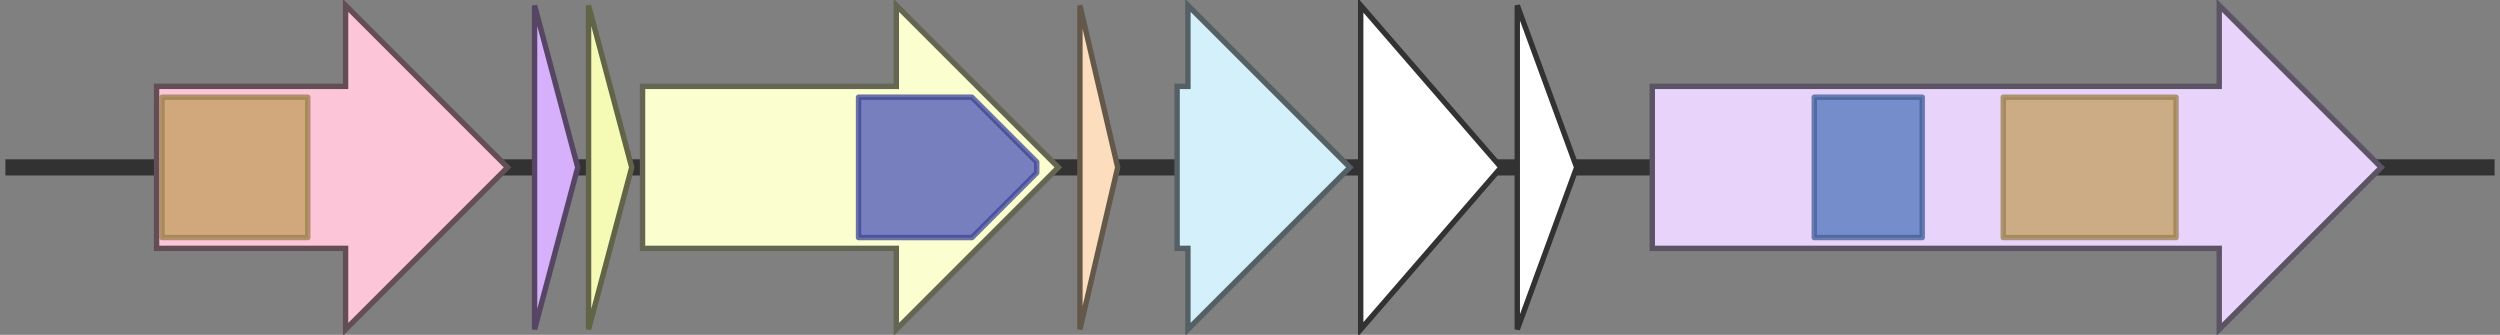 <svg version="1.1" baseProfile="full" xmlns="http://www.w3.org/2000/svg" width="463" height="62">
	<rect width="100%" height="100%" fill="#808080" stroke="none"/>
	<line x1="1" y1="31" x2="462" y2="31" style="stroke:rgb(50,50,50); stroke-width:3 "/>
	<g>
		<title>mcaA</title>
		<polygon class="mcaA" points="29,16 64,16 64,1 94,31 64,61 64,46 29,46" fill="rgb(252,197,216)" fill-opacity="1.0" stroke="rgb(100,78,86)" stroke-width="1" />
		<g>
			<title>PF00082</title>
			<rect class="PF00082" x="30" y="18" stroke-linejoin="round" width="27" height="26" fill="rgb(193,159,94)" stroke="rgb(154,127,75)" stroke-width="1" opacity="0.75" />
		</g>
	</g>
	<g>
		<title>mcaB</title>
		<polygon class="mcaB" points="99,16 99,16 99,1 107,31 99,61 99,46 99,46" fill="rgb(215,176,251)" fill-opacity="1.0" stroke="rgb(86,70,100)" stroke-width="1" />
	</g>
	<g>
		<title>mcaC</title>
		<polygon class="mcaC" points="109,16 109,16 109,1 117,31 109,61 109,46 109,46" fill="rgb(245,250,180)" fill-opacity="1.0" stroke="rgb(98,100,72)" stroke-width="1" />
	</g>
	<g>
		<title>mcaD</title>
		<polygon class="mcaD" points="119,16 166,16 166,1 196,31 166,61 166,46 119,46" fill="rgb(251,254,207)" fill-opacity="1.0" stroke="rgb(100,101,82)" stroke-width="1" />
		<g>
			<title>PF02624</title>
			<polygon class="PF02624" points="159,18 180,18 192,30 192,32 180,44 159,44" stroke-linejoin="round" width="33" height="26" fill="rgb(76,84,185)" stroke="rgb(60,67,148)" stroke-width="1" opacity="0.75" />
		</g>
	</g>
	<g>
		<title>mcaE</title>
		<polygon class="mcaE" points="200,16 200,16 200,1 207,31 200,61 200,46 200,46" fill="rgb(252,221,189)" fill-opacity="1.0" stroke="rgb(100,88,75)" stroke-width="1" />
	</g>
	<g>
		<title>mcaF</title>
		<polygon class="mcaF" points="218,16 220,16 220,1 250,31 220,61 220,46 218,46" fill="rgb(212,240,251)" fill-opacity="1.0" stroke="rgb(84,96,100)" stroke-width="1" />
	</g>
	<g>
		<polygon class="NoName" points="252,16 252,16 252,1 278,31 252,61 252,46 252,46" fill="rgb(255,255,255)" fill-opacity="1.0" stroke="rgb(50,50,50)" stroke-width="1" />
	</g>
	<g>
		<polygon class="NoName" points="281,16 281,16 281,1 292,31 281,61 281,46 281,46" fill="rgb(255,255,255)" fill-opacity="1.0" stroke="rgb(50,50,50)" stroke-width="1" />
	</g>
	<g>
		<title>mcaG</title>
		<polygon class="mcaG" points="306,16 411,16 411,1 441,31 411,61 411,46 306,46" fill="rgb(232,212,250)" fill-opacity="1.0" stroke="rgb(92,84,100)" stroke-width="1" />
		<g>
			<title>PF00881</title>
			<rect class="PF00881" x="336" y="18" stroke-linejoin="round" width="20" height="26" fill="rgb(79,118,187)" stroke="rgb(63,94,149)" stroke-width="1" opacity="0.75" />
		</g>
		<g>
			<title>PF00082</title>
			<rect class="PF00082" x="371" y="18" stroke-linejoin="round" width="32" height="26" fill="rgb(193,159,94)" stroke="rgb(154,127,75)" stroke-width="1" opacity="0.75" />
		</g>
	</g>
</svg>
